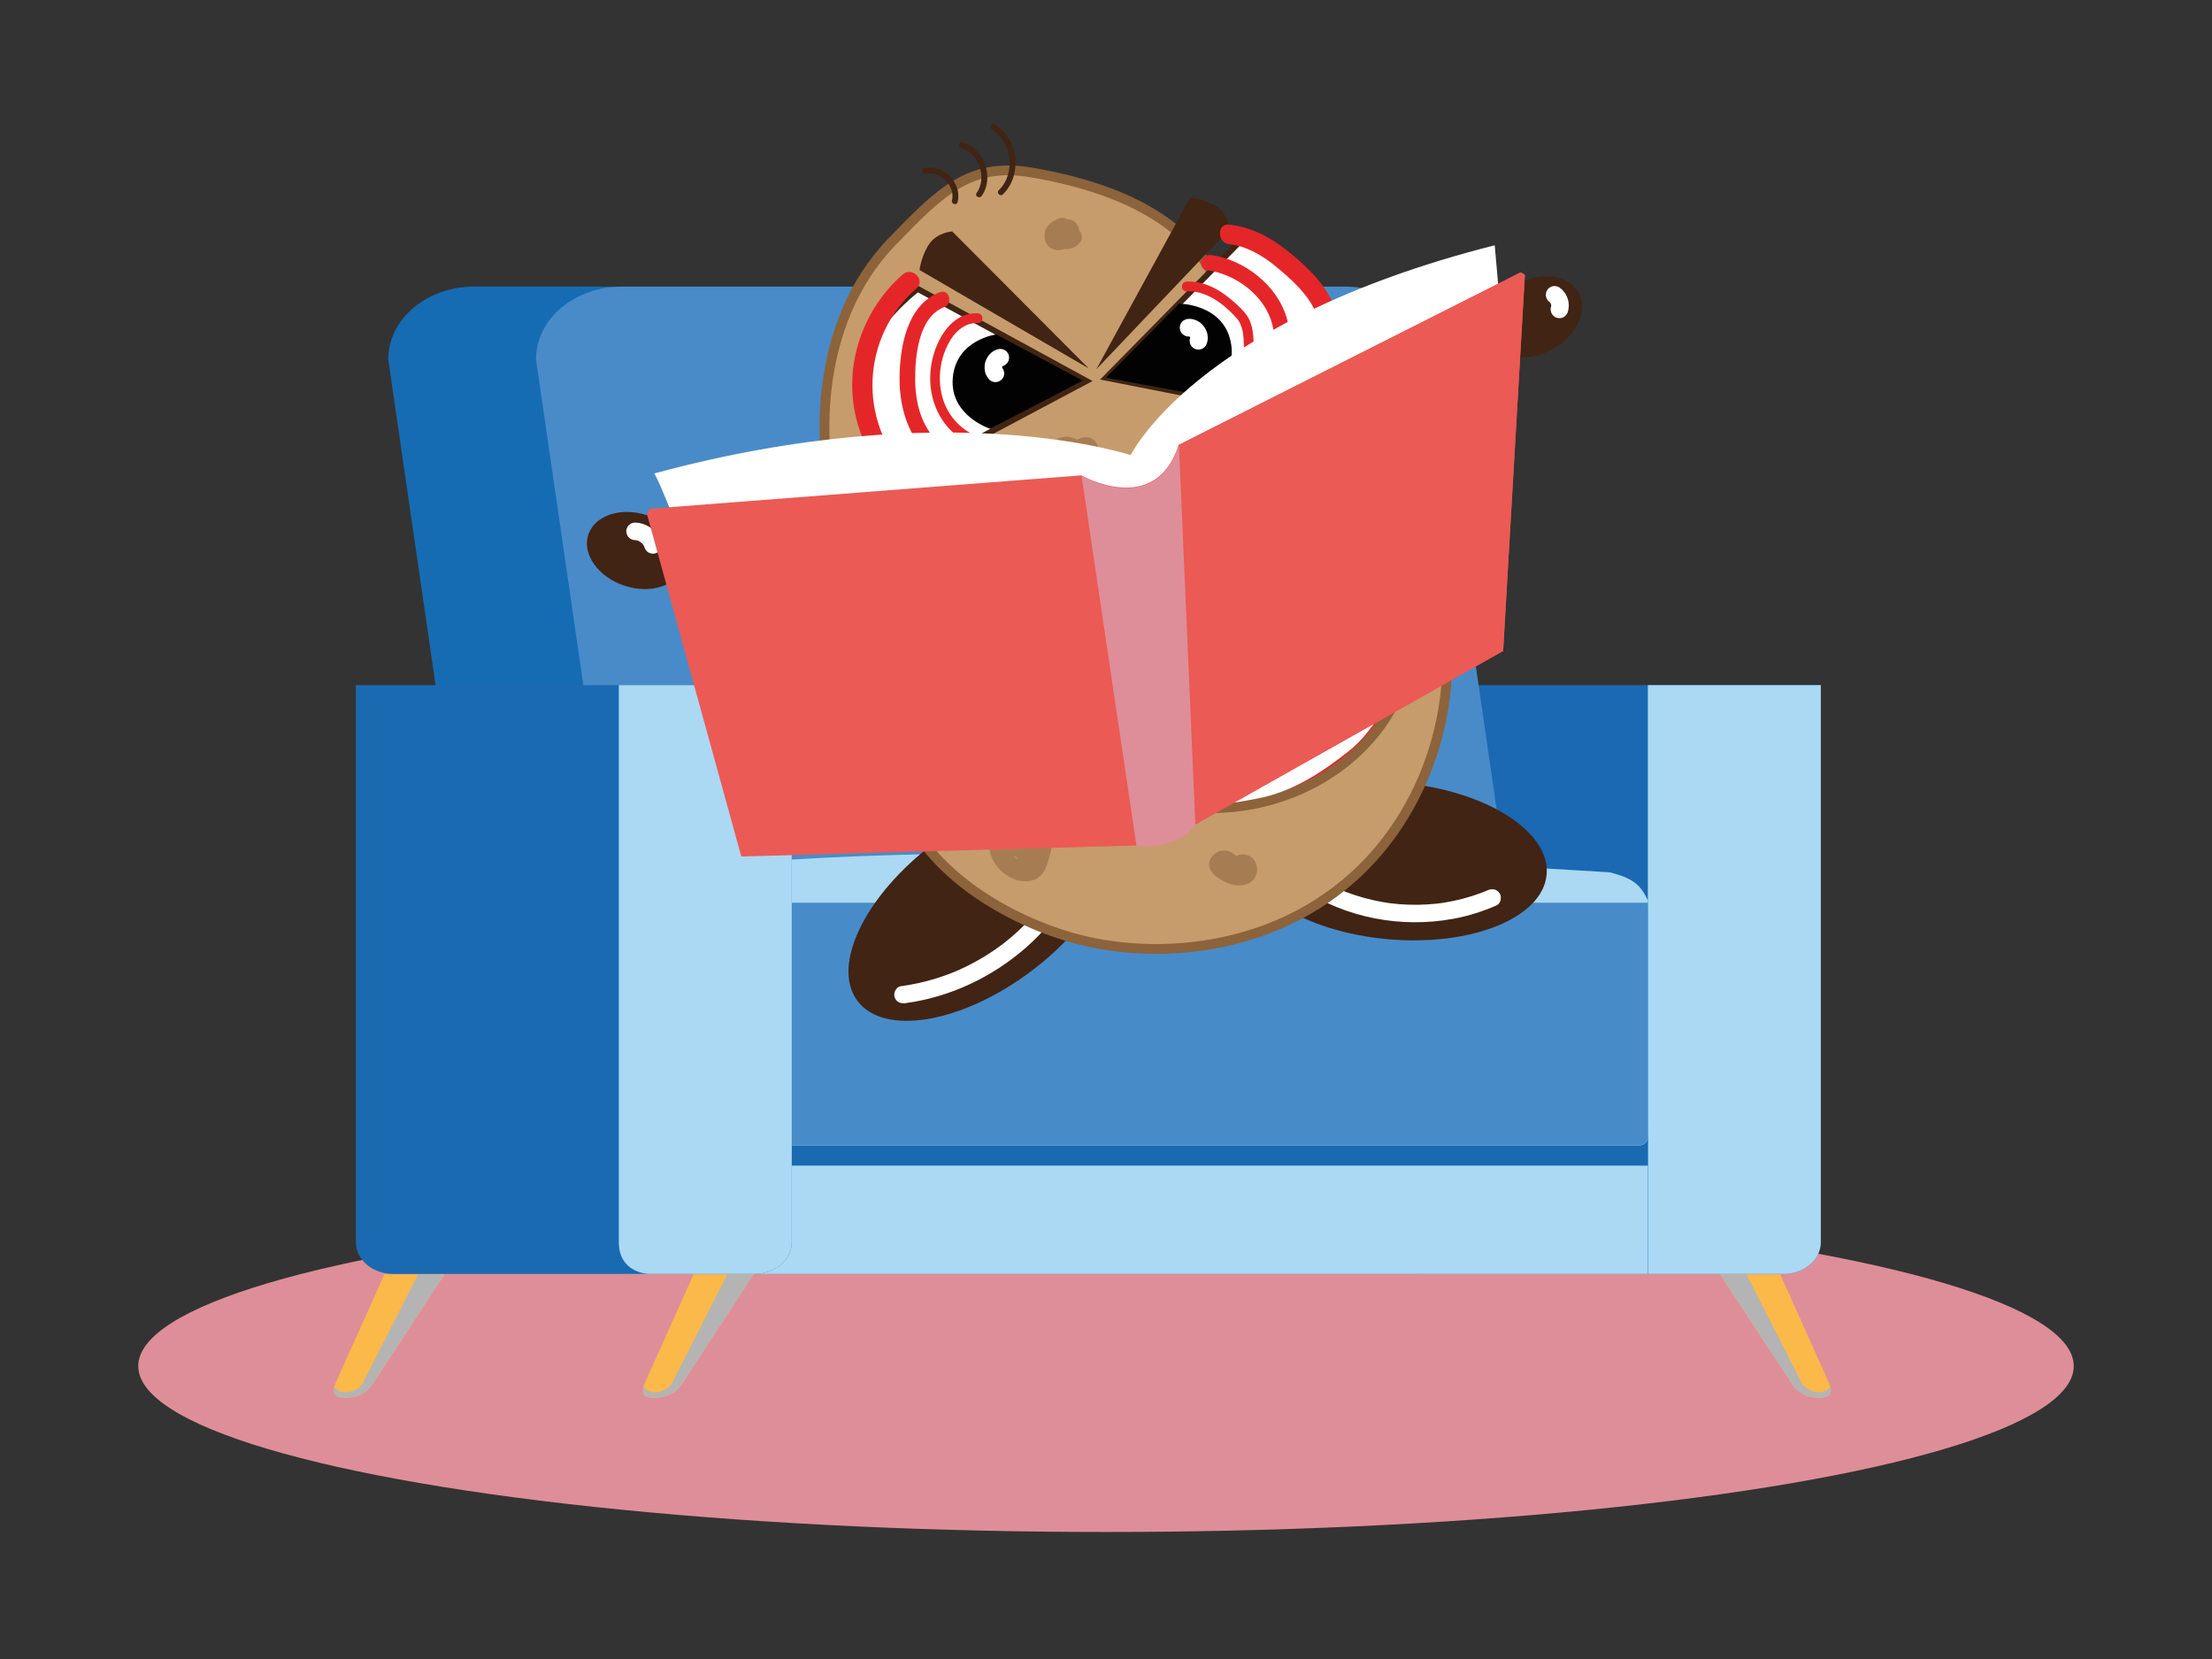 <?xml version="1.0" encoding="utf-8"?>
<!-- Generator: Adobe Illustrator 27.4.1, SVG Export Plug-In . SVG Version: 6.00 Build 0)  -->
<svg version="1.1" id="Capa_1" xmlns="http://www.w3.org/2000/svg" xmlns:xlink="http://www.w3.org/1999/xlink" x="0px" y="0px"
	 viewBox="0 0 1133.858 850.394" enable-background="new 0 0 1133.858 850.394" xml:space="preserve">
<rect x="0" y="0" width="1133.858" height="850.394" fill="#333333" stroke="none"/>
<g>
	<ellipse fill="#DE8E98" cx="566.929" cy="700.251" rx="496.063" ry="85.039"/>
	<g>
		<g>
			<path fill="#1A69B2" d="M709.902,351.204v285.586c0,8.962,8.586,16.231,19.182,16.231h185.076c10.591,0,19.18-7.27,19.18-16.231
				V351.204H709.902z"/>
			<path fill="#ABD9F3" d="M844.681,351.204v301.818h69.48c10.591,0,19.18-7.27,19.18-16.231V351.204H844.681z"/>
			<path fill="#166CB3" d="M243.013,146.924h408.818l40.898,355.852H283.912c-24.301,0-44.007-16.664-44.007-37.232l-40.899-281.387
				C199.006,163.59,218.712,146.924,243.013,146.924z"/>
			<path fill="#498BC9" d="M315.644,465.544c0,20.568,19.69,37.232,44.007,37.232h370.873c24.296,0,44.005-16.664,44.005-37.232
				l-40.898-281.387c0-20.567-19.708-37.232-44.005-37.232H318.753c-24.317,0-44.007,16.665-44.007,37.232L315.644,465.544z"/>
			<rect x="317.199" y="466.189" fill="#1A6AB2" width="527.482" height="186.833"/>
			<rect x="317.199" y="597.491" fill="#ABD8F2" width="527.498" height="55.531"/>
			<g>
				<g>
					<path fill="#ABD8F2" d="M839.66,587.211H336.531c-10.669,0-19.332-6.402-19.332-14.301V461.484
						c0-5.325,8.964-11.426,19.332-14.301c158.702-22.354,488.822,0,488.822,0c11.887,3.041,15.514,6.368,19.333,14.301v120.687
						C844.686,582.172,845.183,587.211,839.66,587.211z"/>
				</g>
			</g>
			<g>
				<path fill="#488BC9" d="M844.686,462.72H317.199v110.19c0,7.899,8.663,14.301,19.332,14.301H839.66
					c5.524,0,5.026-5.039,5.026-5.039V462.72z"/>
			</g>
			<path fill="#FAB949" d="M912.549,653.211h-30.815l36.914,56.335c0,0,4.008,6.967,13.384,6.904c0,0,9.604,1.285,5.368-7.827
				L912.549,653.211z"/>
			<path fill="#B4B4B4" d="M881.734,653.211l36.914,56.335c0,0,4.008,6.967,13.384,6.904c0,0,7.861,1.031,6.182-5.56
				c-0.674,0.912-1.477,1.679-2.498,2.114c-4.155,1.767-8.881-0.06-11.793-3.368l-28.693-56.426H881.734z"/>
			<path fill="#FAB949" d="M355.511,653.211h30.815l-36.919,56.335c0,0-4,6.967-13.366,6.904c0,0-9.617,1.285-5.381-7.827
				L355.511,653.211z"/>
			<path fill="#B4B4B4" d="M386.327,653.211l-36.919,56.335c0,0-4,6.967-13.366,6.904c0,0-7.869,1.031-6.189-5.56
				c0.668,0.912,1.469,1.679,2.487,2.114c4.156,1.767,8.881-0.06,11.798-3.368l28.685-56.426H386.327z"/>
			<path fill="#FAB949" d="M197.022,653.211h30.814l-36.918,56.335c0,0-4.006,6.967-13.368,6.904c0,0-9.617,1.285-5.379-7.827
				L197.022,653.211z"/>
			<path fill="#B4B4B4" d="M227.836,653.211l-36.918,56.335c0,0-4.006,6.967-13.368,6.904c0,0-7.866,1.031-6.187-5.56
				c0.669,0.912,1.469,1.679,2.487,2.114c4.158,1.767,8.892-0.06,11.796-3.368l28.683-56.426H227.836z"/>
			<path fill="#1A6AB2" d="M182.42,351.204v285.586c0,8.962,8.586,16.231,19.177,16.231h185.079c10.589,0,19.183-7.27,19.183-16.231
				V351.204H182.42z"/>
			<path fill="#ABD8F2" d="M317.199,351.204v285.421c0,16.397,15.7,16.397,15.7,16.397h53.777c10.589,0,19.183-7.27,19.183-16.231
				V351.204H317.199z"/>
		</g>
		<g>
			<g>
				<g>
					<g>
						<path fill="#412413" d="M471.73,330.794c-11.293-0.386-22.572-1.155-33.812-2.321c-2.769-0.287-5.536-0.598-8.299-0.933
							c-2.951-0.358-5.335-0.669-7.816-1.017c-5.036-0.706-10.063-1.487-15.046-2.509c-4.849-0.995-9.66-2.22-14.342-3.835
							c-1.163-0.401-2.318-0.826-3.462-1.277c-0.269-0.106-0.537-0.213-0.805-0.322c-0.098-0.04-0.927-0.386-0.463-0.189
							c0.564,0.24-0.739-0.325-0.656-0.289c-0.33-0.146-0.659-0.296-0.987-0.447c-2.234-1.031-4.415-2.176-6.522-3.446
							c-1.953-1.178-3.837-2.467-5.664-3.833c-0.22-0.164-1.321-1.029-0.615-0.464c-0.401-0.321-0.805-0.636-1.205-0.958
							c-0.9-0.727-1.787-1.469-2.666-2.222c-3.38-2.896-6.622-5.949-9.906-8.952c-7.683-7.025-15.691-13.634-25.469-17.494
							c-2.195-0.866-5.036,0.948-5.536,3.143c-0.59,2.591,0.793,4.608,3.143,5.536c0.237,0.094,0.473,0.191,0.711,0.284
							c-0.82-0.32-0.189-0.082-0.022-0.006c0.519,0.236,1.039,0.469,1.552,0.717c1.022,0.495,2.026,1.026,3.012,1.588
							c1.917,1.093,3.764,2.303,5.554,3.592c0.411,0.296,0.818,0.596,1.223,0.9c0.203,0.152,0.404,0.306,0.606,0.459
							c-0.687-0.519-0.145-0.112-0.008-0.004c0.898,0.712,1.789,1.432,2.667,2.169c1.719,1.443,3.397,2.932,5.06,4.439
							c6.755,6.124,13.312,12.552,20.963,17.581c8.581,5.64,18.483,9.094,28.444,11.36c10.566,2.403,21.402,3.738,32.158,4.952
							c12.693,1.434,25.441,2.361,38.207,2.797c2.355,0.081,4.606-2.127,4.5-4.5C476.118,332.787,474.254,330.88,471.73,330.794
							L471.73,330.794z"/>
					</g>
				</g>
				<g>
					<g>
						<path fill="#412413" d="M677.337,268.988c18.882-1.443,38.735-4.288,54.938-14.828c16.238-10.563,25.793-27.621,34.005-44.631
							c5.414-11.213,10.734-22.473,16.098-33.71c1.012-2.121,0.656-4.957-1.614-6.157c-2.007-1.06-5.074-0.654-6.157,1.614
							c-4.748,9.948-9.494,19.896-14.243,29.843c-3.911,8.191-7.871,16.394-12.737,24.071c-1.232,1.944-2.521,3.852-3.88,5.709
							c-0.319,0.435-0.642,0.866-0.967,1.297c-0.091,0.12-0.529,0.667-0.037,0.049c-0.168,0.21-0.333,0.423-0.501,0.633
							c-0.713,0.893-1.445,1.77-2.196,2.63c-1.458,1.669-2.99,3.273-4.601,4.795c-0.784,0.74-1.587,1.46-2.407,2.159
							c-0.412,0.351-0.829,0.696-1.25,1.035c-0.211,0.17-0.424,0.339-0.637,0.506c0.5-0.392,0.012-0.013-0.232,0.168
							c-3.646,2.715-7.597,5.002-11.723,6.902c-0.492,0.227-0.988,0.445-1.484,0.663c-0.142,0.062-0.797,0.33-0.048,0.023
							c-0.251,0.103-0.502,0.207-0.753,0.308c-1.071,0.432-2.152,0.84-3.241,1.226c-2.124,0.754-4.278,1.425-6.451,2.023
							c-4.925,1.356-9.946,2.345-14.997,3.097c-0.686,0.102-1.372,0.2-2.06,0.294c0.184-0.025,0.856-0.11-0.041,0.004
							c-0.344,0.044-0.688,0.088-1.032,0.131c-1.306,0.162-2.614,0.31-3.923,0.447c-2.605,0.273-5.215,0.499-7.826,0.698
							c-2.342,0.179-4.615,1.942-4.5,4.5C672.94,266.773,674.824,269.18,677.337,268.988L677.337,268.988z"/>
					</g>
				</g>
				<g>
					
						<ellipse transform="matrix(0.8 -0.599 0.599 0.8 -178.239 394.832)" fill="#412413" cx="504.021" cy="465.177" rx="80.106" ry="41.198"/>
				</g>
				<g>
					<g>
						<path fill="#FFFFFF" d="M464.088,514.217c22.882-3.087,44.607-13.359,61.913-28.579c4.755-4.182,9.144-8.762,13.124-13.686
							c1.477-1.827,1.92-4.602,0-6.364c-1.64-1.506-4.784-1.955-6.364,0c-3.482,4.308-7.277,8.356-11.359,12.101
							c-2.04,1.872-4.15,3.667-6.322,5.384c-0.084,0.067-1.121,0.872-0.337,0.269c-0.209,0.161-0.419,0.321-0.629,0.48
							c-0.526,0.398-1.055,0.791-1.587,1.18c-1.171,0.856-2.359,1.689-3.562,2.5c-4.593,3.096-9.41,5.862-14.4,8.266
							c-1.188,0.573-2.386,1.125-3.593,1.657c-0.241,0.106-0.483,0.212-0.725,0.316c-0.109,0.047-1.323,0.551-0.382,0.164
							c-0.732,0.301-1.464,0.6-2.201,0.889c-2.578,1.01-5.192,1.927-7.837,2.746c-5.922,1.835-11.989,3.169-18.133,3.997
							c-2.342,0.316-3.821,3.439-3.143,5.536C459.386,513.65,461.578,514.555,464.088,514.217L464.088,514.217z"/>
					</g>
				</g>
				<g>
					
						<ellipse transform="matrix(0.089 -0.996 0.996 0.089 211.869 1113.97)" fill="#412413" cx="714.73" cy="441.196" rx="40.214" ry="78.194"/>
				</g>
				<g>
					<g>
						<path fill="#FFFFFF" d="M667.164,455.425c22.646,15.187,51.212,20.453,77.915,15.524c7.607-1.404,14.937-3.757,22.029-6.831
							c2.168-0.94,2.822-4.283,1.614-6.157c-1.45-2.249-3.837-2.62-6.157-1.614c-0.103,0.044-1.326,0.557-0.396,0.173
							c-0.369,0.153-0.739,0.304-1.11,0.453c-0.741,0.297-1.487,0.585-2.235,0.863c-1.497,0.556-3.007,1.073-4.53,1.553
							c-3.044,0.959-6.136,1.765-9.259,2.42c-1.562,0.328-3.132,0.617-4.708,0.869c-0.394,0.063-0.788,0.124-1.183,0.182
							c-0.138,0.02-1.457,0.202-0.385,0.06c-0.791,0.105-1.584,0.199-2.378,0.284c-3.176,0.341-6.369,0.532-9.563,0.575
							c-3.196,0.043-6.394-0.063-9.58-0.317c-1.594-0.127-3.182-0.297-4.769-0.49c-0.885-0.108-0.168-0.021,0.008,0.004
							c-0.396-0.055-0.791-0.112-1.186-0.171c-0.922-0.138-1.842-0.289-2.76-0.452c-6.289-1.117-12.476-2.817-18.445-5.093
							c-0.87-0.332-1.734-0.678-2.595-1.032c-0.806-0.331-0.192-0.081-0.028-0.011c-0.488-0.211-0.976-0.423-1.462-0.64
							c-1.699-0.761-3.377-1.57-5.029-2.427c-3.191-1.655-6.282-3.495-9.267-5.497c-1.96-1.314-5.07-0.444-6.157,1.614
							C664.352,451.536,665.073,454.022,667.164,455.425L667.164,455.425z"/>
					</g>
				</g>
				<path fill="#C69C6C" stroke="#8C633A" stroke-width="5" stroke-miterlimit="10" d="M528.233,88.334
					c-31.16-5.173-46.165,9.842-71.057,35.641c-41.413,42.923-34.63,104.898-33.392,114.717
					c6.251,49.593,33.757,59.796,36.203,117.5c1.185,27.954-5.04,30.981-0.205,48.605c11.535,42.045,58.719,67.648,92.127,76.491
					c47.839,12.663,117.249,4.147,159.131-50.642c41.5-54.29,38.922-131.713,6.121-168.202
					c-23.548-26.196-51.55-18.922-73.715-52.922c-18.198-27.916-7.709-45.687-23.298-71.546
					C609.198,119.814,585.592,98.007,528.233,88.334z"/>
				
					<ellipse transform="matrix(0.875 -0.485 0.485 0.875 19.872 401.644)" fill="#412413" cx="786.341" cy="162.409" rx="25.691" ry="18.962"/>
				<g>
					<g>
						<path fill="#FFFFFF" d="M794.601,154.993c0.058,0.041,0.115,0.084,0.171,0.127c-0.304-0.235-0.607-0.469-0.911-0.704
							c0.421,0.329,0.794,0.702,1.128,1.12c-0.234-0.304-0.469-0.607-0.704-0.911c0.37,0.48,0.674,0.998,0.915,1.554
							c-0.151-0.358-0.302-0.717-0.454-1.075c0.247,0.593,0.416,1.208,0.506,1.844c-0.054-0.399-0.107-0.798-0.161-1.196
							c0.075,0.6,0.076,1.201-0.003,1.801c0.054-0.399,0.107-0.798,0.161-1.196c-0.052,0.352-0.13,0.696-0.236,1.036
							c-0.341,1.092-0.117,2.493,0.454,3.468c0.546,0.933,1.617,1.824,2.689,2.068c1.152,0.262,2.445,0.206,3.468-0.454
							c1.005-0.648,1.708-1.534,2.068-2.689c0.168-0.538,0.241-1.075,0.317-1.634c0.074-0.555,0.154-1.097,0.141-1.657
							c-0.025-1.093-0.18-2.242-0.534-3.284c-0.341-1.005-0.772-2.045-1.4-2.914c-0.418-0.579-0.849-1.17-1.354-1.681
							c-0.517-0.523-1.128-0.964-1.719-1.393c-0.516-0.329-1.074-0.507-1.673-0.534c-0.598-0.134-1.196-0.107-1.794,0.08
							c-1.044,0.287-2.175,1.095-2.689,2.068c-0.552,1.044-0.828,2.31-0.454,3.468c0.151,0.358,0.302,0.717,0.454,1.075
							C793.386,154.054,793.924,154.593,794.601,154.993L794.601,154.993z"/>
					</g>
				</g>
				
					<ellipse transform="matrix(0.321 -0.947 0.947 0.321 -45.809 500.279)" fill="#412413" cx="325.907" cy="282.079" rx="18.962" ry="25.691"/>
				<g>
					<g>
						<path fill="#FFFFFF" d="M325.52,276.875c0.353,0.008,0.703,0.034,1.053,0.078c-0.399-0.054-0.798-0.107-1.196-0.161
							c0.83,0.117,1.633,0.339,2.408,0.657c-0.358-0.151-0.717-0.302-1.075-0.454c0.814,0.347,1.574,0.789,2.279,1.323
							c-0.304-0.235-0.607-0.469-0.911-0.704c0.698,0.543,1.323,1.162,1.868,1.859c-0.235-0.304-0.469-0.607-0.704-0.911
							c0.508,0.667,0.929,1.385,1.256,2.157c-0.151-0.358-0.302-0.717-0.454-1.075c0.116,0.286,0.219,0.576,0.309,0.871
							c0.336,1.102,1.064,2.102,2.068,2.689c0.965,0.564,2.386,0.804,3.468,0.454c1.089-0.352,2.139-1.027,2.689-2.068
							c0.557-1.055,0.811-2.296,0.454-3.468c-1.799-5.895-7.344-10.117-13.513-10.249c-1.138-0.024-2.383,0.519-3.182,1.318
							c-0.78,0.78-1.368,2.061-1.318,3.182C321.131,274.857,322.997,276.821,325.52,276.875L325.52,276.875z"/>
					</g>
				</g>
				<g>
					<g>
						<path fill="#412413" d="M514.092,99.62c7.846-7.548,8.387-20.757,2.42-29.599c-1.702-2.522-3.89-4.644-6.5-6.213
							c-1.659-0.997-3.169,1.596-1.514,2.59c10.41,6.257,12.207,22.698,3.473,31.1C510.576,98.84,512.699,100.959,514.092,99.62
							L514.092,99.62z"/>
					</g>
				</g>
				<g>
					<g>
						<path fill="#412413" d="M503.192,100.457c6.665-9.436,1.248-24.311-9.769-27.489c-1.858-0.536-2.652,2.358-0.798,2.893
							c9.285,2.678,13.503,15.259,7.976,23.082C499.485,100.523,502.085,102.023,503.192,100.457L503.192,100.457z"/>
					</g>
				</g>
				<g>
					<g>
						<path fill="#412413" d="M490.874,103.556c1.861-7.432-3.551-15.166-10.678-17.235c-2.082-0.604-4.269-0.658-6.381-0.181
							c-1.882,0.425-1.086,3.318,0.798,2.893c7.446-1.682,15.216,6.348,13.368,13.726
							C487.512,104.632,490.405,105.431,490.874,103.556L490.874,103.556z"/>
					</g>
				</g>
				<path fill="#FFFFFF" stroke="#412413" stroke-width="3" stroke-miterlimit="10" d="M566.929,193.615l69.059-70.262
					c0,0,40.355,14.315,44.448,43.027c2.784,19.529-6.727,48.239-6.727,48.239L566.929,193.615z"/>
				<path fill="#FFFFFF" stroke="#412413" stroke-width="3" stroke-miterlimit="10" d="M556.901,195.294l-86.474-47.204
					c0,0-34.466,25.407-30.053,54.072c3.001,19.497,20.433,44.212,20.433,44.212L556.901,195.294z"/>
				<path fill="#412413" d="M561.982,189.264l68.315-71.824c0,0-0.633-7.364-6.361-11.343c-5.728-3.979-13.836-4.908-13.836-4.908
					L561.982,189.264z"/>
				<path fill="#412413" d="M558.069,188.858l-69.962-70.221c0,0-7.378,0.435-11.51,6.054c-4.132,5.619-5.278,13.699-5.278,13.699
					L558.069,188.858z"/>
				<path fill="#020203" d="M566.929,193.615l37.486-37.977c0,0,22.055,0.035,26.334,19.077c4.325,19.247-14.465,27.97-14.465,27.97
					L566.929,193.615z"/>
				<path fill="#020203" d="M554.938,195.085l-47.263,24.771c0,0-20.999-6.744-19.281-26.185
					c1.736-19.65,22.289-22.243,22.289-22.243L554.938,195.085z"/>
				<g>
					<g>
						<path fill="#FFFFFF" d="M609.241,172.469c0.341-0.035,0.679-0.029,1.019,0.016c-0.399-0.054-0.797-0.107-1.196-0.161
							c0.362,0.055,0.709,0.153,1.048,0.289c-0.358-0.151-0.717-0.302-1.075-0.454c0.418,0.177,0.804,0.406,1.164,0.682
							c-0.304-0.235-0.607-0.469-0.911-0.704c0.383,0.303,0.722,0.649,1.021,1.035c-0.235-0.304-0.469-0.607-0.704-0.911
							c0.293,0.391,0.536,0.81,0.727,1.259c-0.151-0.358-0.302-0.717-0.454-1.075c0.171,0.421,0.29,0.854,0.352,1.304
							c-0.054-0.399-0.107-0.798-0.161-1.196c0.046,0.391,0.046,0.78-0.006,1.171c0.054-0.399,0.107-0.798,0.161-1.196
							c-0.052,0.339-0.141,0.665-0.27,0.983c-0.188,0.598-0.214,1.196-0.08,1.794c0.027,0.599,0.205,1.157,0.534,1.673
							c0.546,0.933,1.617,1.824,2.689,2.068c1.152,0.262,2.445,0.206,3.467-0.454c0.304-0.235,0.607-0.469,0.911-0.704
							c0.558-0.561,0.943-1.223,1.157-1.986c0.617-1.525,0.523-3.217,0.237-4.796c-0.144-0.797-0.505-1.558-0.835-2.286
							c-0.178-0.393-0.403-0.757-0.659-1.103c-0.952-1.284-2.033-2.463-3.493-3.192c-1.42-0.708-3.036-1.222-4.645-1.06
							c-0.62-0.023-1.197,0.106-1.734,0.388c-0.558,0.181-1.041,0.492-1.448,0.93c-0.78,0.781-1.368,2.061-1.318,3.182
							c0.052,1.164,0.434,2.371,1.318,3.182C606.888,171.911,608.074,172.587,609.241,172.469L609.241,172.469z"/>
					</g>
				</g>
				<g>
					<g>
						<path fill="#FFFFFF" d="M513.437,188.194c-0.062-0.07-0.121-0.14-0.179-0.212c0.234,0.304,0.469,0.607,0.704,0.911
							c-0.223-0.29-0.405-0.6-0.551-0.935c0.151,0.358,0.302,0.717,0.454,1.075c-0.161-0.392-0.266-0.796-0.323-1.216
							c0.054,0.399,0.107,0.798,0.161,1.196c-0.053-0.456-0.048-0.91,0.009-1.366c-0.054,0.399-0.107,0.798-0.161,1.196
							c0.074-0.52,0.214-1.022,0.417-1.506c-0.151,0.358-0.302,0.717-0.454,1.075c0.186-0.422,0.414-0.816,0.693-1.183
							c-0.235,0.304-0.469,0.607-0.704,0.911c0.263-0.334,0.557-0.631,0.894-0.891c-0.304,0.235-0.607,0.469-0.911,0.704
							c0.292-0.216,0.602-0.396,0.936-0.538c-0.358,0.151-0.717,0.302-1.075,0.454c0.2-0.08,0.403-0.145,0.612-0.196
							c1.08-0.266,2.133-1.118,2.689-2.068c0.564-0.965,0.804-2.386,0.454-3.468c-0.352-1.089-1.027-2.139-2.068-2.689
							c-1.088-0.575-2.256-0.752-3.468-0.454c-3.19,0.785-5.532,3.456-6.486,6.513c-0.5,1.602-0.473,3.207-0.2,4.837
							c0.268,1.598,1.133,3.019,2.191,4.215c0.737,0.832,2.099,1.318,3.182,1.318c1.104,0,2.422-0.49,3.182-1.318
							c0.787-0.858,1.372-1.984,1.318-3.182C514.699,190.142,514.26,189.124,513.437,188.194L513.437,188.194z"/>
					</g>
				</g>
				
					<ellipse transform="matrix(0.982 -0.19 0.19 0.982 -51.223 124.656)" fill="#E52629" stroke="#8C633A" stroke-width="5" stroke-miterlimit="10" cx="626.226" cy="330.179" rx="97.259" ry="83.802"/>
				<g>
					<g>
						<path fill="#A67D52" d="M541.946,112.271c-2.729,1.26-5.43,3.223-6.263,6.278c-0.861,3.156,0.072,6.791,2.941,8.61
							c3.18,2.016,6.829,0.943,9.857-0.785c3.043-1.738,5.147-4.69,4.709-8.308c-0.498-4.117-4.272-6.644-8.26-5.395
							c-3.213,1.006-5.47,4.267-5.462,7.602c0.008,3.401,2.446,6.267,5.682,7.119c3.485,0.917,6.653-0.618,8.686-3.414
							c1.589-2.186,0.373-5.574-1.794-6.841c-2.528-1.479-5.249-0.397-6.841,1.794c1.144-1.574,2.837-1.721,3.824,0.011
							c0.76,1.334,0.276,3.382-1.572,3.356c-1.179-0.488-2.357-0.976-3.536-1.464c-0.976-0.792-0.407-1.995-0.37-2.911
							c0.016-0.4,0.848-0.616-0.113-0.182c-0.123,0.055-1.069,0.593-0.813,0.44c0.271-0.08,0.129-0.031-0.427,0.148
							c0.584-0.106,1.095,0.123,1.533,0.686c1.123,0.247,1.662,0.944,1.618,2.092c0.001-0.137,0.001-0.275,0.002-0.412
							c-0.032,0.539-0.216,0.752-0.322,1.226c-0.082,0.054-0.164,0.109-0.246,0.163c0.276-0.188,0.562-0.36,0.857-0.517
							c0.441-0.242,0.901-0.449,1.357-0.659c2.452-1.132,3.063-4.671,1.794-6.841C547.316,111.549,544.407,111.135,541.946,112.271
							L541.946,112.271z"/>
					</g>
				</g>
				<g>
					<g>
						<path fill="#A67D52" d="M459.316,263.127c-3.623,2.127-5.12,6.519-3.921,10.504c1.263,4.199,5.359,6.938,9.715,6.672
							c4.147-0.253,8.222-2.689,9.866-6.583c1.9-4.5,0.239-9.106-4.349-10.923c-3.125-1.237-6.279,1.874-6.329,4.821
							c-0.07,4.146,2.016,7.68,5.459,9.899c2.27,1.463,5.52,0.465,6.841-1.794c1.417-2.422,0.482-5.374-1.794-6.841
							c-0.455-0.293-0.519-0.485-0.506-1.265c-2.11,1.607-4.219,3.214-6.329,4.821c-1.389-0.505-2.114-1.344-2.175-2.515
							c0.105-0.467,0.112-0.519,0.021-0.154c-0.099,0.336-0.078,0.315,0.064-0.062c0.308-0.305,0.321-0.315,0.04-0.029
							c-0.622,0.142-0.601,0.627-1.374,0.646c0.408-0.01-0.304-0.261-0.144-0.085c0.221,0.244,0.432,0.484,0.637,0.734
							c-0.144-0.591-0.163-0.618-0.057-0.081c0.004-0.158,0.009-0.315,0.013-0.473c-0.091,0.499-0.113,1.039-0.63,1.343
							C469.909,268.504,464.882,259.858,459.316,263.127L459.316,263.127z"/>
					</g>
				</g>
				<g>
					<g>
						<path fill="#A67D52" d="M539.048,233.226c-1.096,5.864,1.59,12.093,7.627,13.959c5.525,1.708,11.498-0.899,14.092-6.034
							c2.028-4.014,3.868-11.852,0.238-15.369c-2.452-2.376-5.834-2.004-8.641-0.519c-1.35,0.714-2.933,1.797-4.441,0.58
							c-0.735,2.786-1.471,5.571-2.206,8.357c0.915-0.366,0.94-0.459,1.669,0c5.461,3.44,10.485-5.209,5.047-8.635
							c-2.794-1.76-6.274-2.247-9.375-1.008c-3.079,1.23-5.459,5.732-2.206,8.357c2.613,2.109,5.511,3.464,8.945,3.425
							c1.594-0.018,3.14-0.328,4.616-0.909c1.18-0.464,2.309-1.402,3.539-1.615c-0.886,0-1.772,0-2.658,0
							c0.201,0.038,0.402,0.076,0.603,0.115c-0.735-0.429-1.471-0.857-2.206-1.286c0.162,0.139,0.324,0.277,0.487,0.416
							c-0.429-0.735-0.857-1.471-1.286-2.206c0.484,1.41-0.275,5.3-1.438,6.347c-1.177,1.058-3.097,0.473-2.762-1.318
							c0.496-2.652-0.735-5.393-3.492-6.151C542.763,229.064,539.547,230.558,539.048,233.226L539.048,233.226z"/>
					</g>
				</g>
				<g>
					<g>
						<path fill="#A67D52" d="M620.757,228.162c0.079,0.603,0.158,1.205,0.237,1.808c-0.026,0.688,0.118,1.331,0.431,1.926
							c0.202,0.62,0.546,1.156,1.034,1.609c0.867,0.867,2.29,1.52,3.536,1.464c1.293-0.058,2.634-0.483,3.536-1.464
							c0.261-0.337,0.521-0.675,0.782-1.012c0.452-0.78,0.68-1.621,0.683-2.524c-0.079-0.603-0.158-1.205-0.237-1.808
							c0.026-0.688-0.118-1.331-0.431-1.926c-0.202-0.62-0.546-1.156-1.034-1.609c-0.867-0.867-2.29-1.52-3.536-1.464
							c-1.293,0.058-2.634,0.483-3.536,1.464c-0.261,0.337-0.521,0.675-0.782,1.012C620.988,226.418,620.76,227.259,620.757,228.162
							L620.757,228.162z"/>
					</g>
				</g>
				<g>
					<g>
						<path fill="#A67D52" d="M496.19,337.629c-6.994-0.505-11.268,6.619-9.708,12.921c1.463,5.907,7.122,10.764,13.323,10.696
							c5.778-0.063,10.638-4.873,10.842-10.649c0.104-2.952-1.103-5.689-3.31-7.626c-0.913-0.802-5.291-2.808-5.265-3.021
							c-0.228,0.841-0.455,1.682-0.683,2.524c0.022-0.039,0.044-0.078,0.065-0.118c4.747-4.366-2.339-11.424-7.071-7.071
							c-5.836,5.368-0.176,12.916,5.739,14.853c0.533,0.174,0.742,0.739,0.595,0.281c-0.26-0.81,0.194,0.197-0.208,0.373
							c-0.655,0.286-0.094,0.602-1.171,0.432c-1.141-0.18-2.231-1.121-2.774-2.115c-0.212-0.387-0.485-0.96-0.472-1.415
							c0.015-0.503-0.571-0.112,0.098-0.064C502.611,348.093,502.582,338.091,496.19,337.629L496.19,337.629z"/>
					</g>
				</g>
				<g>
					<g>
						<path fill="#A67D52" d="M522.291,423.068c-1.936-8.092-10.78-4.888-13.477,0.619c-3.221,6.576-2.22,14.792,2.275,20.499
							c3.848,4.887,10.368,8.386,16.705,7.374c8.084-1.29,9.242-9.188,11.032-15.813c1.922-7.115,2.127-13.465-6.013-16.201
							c-5.409-1.818-14.078-4.867-17.625,1.557c-2.945,5.332-1.793,14.682,4.052,17.605c6.298,3.15,12.78-2.386,11.289-9.031
							c-0.999-4.453-6.892-4.565-9.139-1.194c-2.356,3.535-2.358,7.948,0.005,11.482c3.56,5.323,12.226,0.322,8.635-5.047
							c-0.638-0.46-0.64-0.923-0.005-1.387c-3.046-0.398-6.092-0.796-9.139-1.194c2.166-1.236,3.157-2.91,2.972-5.023
							c0.366-1.649,0.107-1.656-0.777-0.021c1.538,0.485,4.764,0.583,5.993,1.588c1.032-0.091,1.35,0.27,0.953,1.083
							c-0.281,1.042-0.563,2.084-0.845,3.126c-0.556,2.056-0.961,4.251-1.689,6.252c-0.84,2.307-1.184,2.79-3.739,2.062
							c-1.817-0.518-3.541-1.738-4.726-3.198c-1.376-1.695-2.092-3.788-2.113-5.964c-0.032-1.115,0.135-2.198,0.5-3.25
							c1.536-2.241,0.651-2.594-2.656-1.059c-0.766-0.996-1.532-1.992-2.298-2.988c0.062,0.261,0.125,0.522,0.187,0.783
							C514.145,431.982,523.79,429.334,522.291,423.068L522.291,423.068z"/>
					</g>
				</g>
				<g>
					<g>
						<path fill="#A67D52" d="M636.174,441.633c-1.807-2.349-3.732-4.684-6.76-5.442c-2.963-0.742-6.21,0.403-8.087,2.781
							c-4.821,6.11,2.493,11.464,7.615,13.572c5.019,2.065,11.857,2.25,14.679-3.323c1.293-2.554,0.939-5.676-0.562-8.053
							c-1.758-2.783-4.608-3.546-7.707-3.061c-2.67,0.418-4.15,3.759-3.492,6.151c0.782,2.847,3.473,3.912,6.151,3.492
							c0.181-0.028,0.363-0.057,0.544-0.085c-0.886,0-1.772,0-2.658,0c-0.634-0.326-1.093-0.783-1.377-1.371
							c-0.158-1.001,0.15-1.775,0.927-2.321c-0.174-0.171-1.317-0.158-1.655-0.255c-1.338-0.388-4.013-1.376-4.605-2.601
							c0.228,0.841,0.455,1.682,0.683,2.524c-0.512,1.931-1.579,2.638-3.2,2.122c0.302,0.295,0.592,0.601,0.871,0.917
							c1.644,2.137,4.301,3.28,6.841,1.794C636.483,447.244,637.831,443.786,636.174,441.633L636.174,441.633z"/>
					</g>
				</g>
				<path fill="#FFFFFF" d="M540.287,300.991l25.167,30.346l16.36-46.12l28.716,36.148l15.542-43.814l25.331,31.053l16.064-30.648
					l21.611,23.243l6.357-28.899c0,0-12.87-14.95-38.314-21.897c-13.672-3.733-30.786-2.102-43.287-0.56
					c-19.005,2.345-35.005,12.061-47.877,20.764C550.945,280.757,540.287,300.991,540.287,300.991z"/>
				<path fill="#FFFFFF" d="M714.724,352.947L687.45,324.48l-13.017,47.172l-31.229-34l-12.366,44.814l-27.488-29.16l-13.829,31.719
					L566.3,363.389l-4.272,29.28c0,0,13.907,13.99,39.783,19.098c13.904,2.745,30.858-0.107,43.216-2.54
					c18.788-3.699,34.052-14.536,46.268-24.137C705.542,373.892,714.724,352.947,714.724,352.947z"/>
			</g>
			<g>
				<g>
					<g>
						<path fill="#E52629" d="M608.275,149.325c9.966-0.497,19.051,6.474,25.408,13.523c3.723,4.128,3.788,9.556,3.943,14.83
							c0.158,5.362-0.106,10.878-2.709,15.697c-2.715,5.027-7.099,8.878-11.311,12.627c-2.409,2.144,1.138,5.67,3.536,3.536
							c4.24-3.774,8.527-7.675,11.487-12.581c3.273-5.425,4.113-11.663,4.028-17.901c-0.079-5.828-0.067-12.492-3.587-17.439
							c-1.737-2.441-3.945-4.527-6.173-6.514c-2.117-1.888-4.353-3.666-6.721-5.23c-5.296-3.497-11.476-5.867-17.901-5.547
							C605.073,144.485,605.054,149.486,608.275,149.325L608.275,149.325z"/>
					</g>
				</g>
				<g>
					<g>
						<path fill="#E52629" d="M618.636,138.457c14.844,2.017,29.731,13.006,33.532,27.838c3.836,14.969-2.219,29.822-10.632,42.033
							c-2.928,4.25,4.002,8.255,6.908,4.038c9.912-14.385,16.213-32.329,11.02-49.708c-4.941-16.538-21.751-29.611-38.7-31.915
							C615.728,130.058,613.55,137.766,618.636,138.457L618.636,138.457z"/>
					</g>
				</g>
				<g>
					<g>
						<path fill="#E52629" d="M630.084,125.148c9.23,1.044,17.484,6.082,24.496,11.917c7.082,5.894,14.638,12.663,18.886,20.966
							c9.467,18.503,0.252,40.107-7.043,57.599c-2.474,5.933,7.198,8.521,9.643,2.658c8.68-20.815,17.507-45.457,5.209-66.812
							c-5.326-9.249-13.863-17.024-22.187-23.546c-8.631-6.763-18.019-11.54-29.003-12.783
							C623.7,114.426,623.752,124.432,630.084,125.148L630.084,125.148z"/>
					</g>
				</g>
			</g>
			<g>
				<g>
					<path fill="#E52629" d="M501.161,160.586c-13.354-0.548-21.109,13.195-23.443,24.572c-2.439,11.89,0.038,24.438,8.058,33.727
						c3.972,4.601,9.175,8.078,14.968,9.923c3.073,0.979,4.389-3.847,1.329-4.821c-8.668-2.761-15.56-10.06-18.465-18.61
						c-3.471-10.215-1.963-22.328,3.797-31.454c3.01-4.768,7.884-8.578,13.756-8.337
						C504.379,165.718,504.373,160.718,501.161,160.586L501.161,160.586z"/>
				</g>
			</g>
			<g>
				<g>
					<path fill="#E52629" d="M486.423,230.797c-12.592-7.345-17.168-21.789-17.307-35.666c-0.119-11.903,1.529-32.564,14.779-37.635
						c4.76-1.822,2.694-9.559-2.127-7.714c-16.781,6.423-20.456,27.683-20.65,43.55c-0.211,17.277,5.629,35.253,21.266,44.374
						C486.841,240.304,490.872,233.392,486.423,230.797L486.423,230.797z"/>
				</g>
			</g>
			<g>
				<g>
					<path fill="#E52629" d="M465.947,243.212c-26.543-27.012-24.534-70.616,3.836-95.45c4.852-4.247-2.245-11.296-7.071-7.071
						c-15.317,13.408-24.81,32.82-25.809,53.178c-1.026,20.899,7.387,41.57,21.973,56.414
						C463.394,254.881,470.464,247.808,465.947,243.212L465.947,243.212z"/>
				</g>
			</g>
		</g>
		<path fill="#FFFFFF" d="M579.081,234.19c0,0,32.284-69.268,187.109-108.466l2.046,23.416L576.385,260.375L579.081,234.19z"/>
		<path fill="#FFFFFF" d="M347.845,273.079c-1.955-5.87-4.177-11.667-6.553-17.408c-1.818-4.375-3.601-8.78-5.869-13.005
			c152.888-41.339,246.159-8.762,246.159-8.762l-2.975,22.607l-224.928,40.989C352.573,289.215,350.492,281.055,347.845,273.079z"/>
		<path fill="#EB5A55" d="M331.821,264.247c-0.064-0.884,0.104-1.699,0.412-2.531c0.363-0.36,0.747-0.681,1.189-0.966
			l220.845-17.085c0,0,37.908,21.716,49.916-15.584l175.164-88.409c0.899,0.275,1.706,0.689,2.245,1.252l0.047,0.198
			l-11.139,192.556l-157.889,89.005c0,0-8.004,12.684-30.192,10.703l-202.438,5.649L331.821,264.247z"/>
		<path fill="none" d="M603.839,381.107c0,0-5.954,1.655-8.606-5.643c-2.657-7.289-9.853-106.565-9.853-106.565
			s-2.249-7.4,6.686-14.073c0,0,8.38-5.819,10.22-0.743c1.848,5.073,5.849,113.608,6.198,114.558
			C608.834,369.594,608.886,381.801,603.839,381.107z"/>
		<path fill="none" d="M545.361,372.891c0,0,3.777,16.419-19.743,16.652c-23.516,0.246-127.949,0.248-153.709-31.013
			c0,0-7.429-8.416-8.714-14.345c-1.278-5.934-16.732-64.149-16.732-64.149s-3.336-6.756,3.867-9.807l17.081-2.292l139.148-10.334
			c0,0,21.047-3.399,24.511,8.56C534.544,278.117,545.361,372.891,545.361,372.891z"/>
		<path fill="none" d="M626.265,369.475c-4.54-23.356-9.97-121.373-9.97-121.373s-3.233-14.292,5.686-20.434
			c8.902-6.137,145.895-72.964,145.895-72.964s7.899-1.674,7.367,9.469c-0.54,11.15-17.783,104.462-38.118,144.154
			C716.796,348.007,630.815,392.832,626.265,369.475z"/>
		<path fill="#EB5A55" d="M604.183,228.081l175.164-88.409c0.899,0.275,1.706,0.689,2.245,1.252l0.047,0.198l-11.139,192.556
			l-157.889,89.005L604.183,228.081z"/>
		<path fill="#DE8E98" d="M612.755,422.93c0,0-8.004,12.684-30.192,10.703l-28.153-189.721c0,0,37.908,21.716,49.916-15.584
			L612.755,422.93z"/>
	</g>
</g>
<g>
</g>
<g>
</g>
<g>
</g>
<g>
</g>
<g>
</g>
<g>
</g>
</svg>
